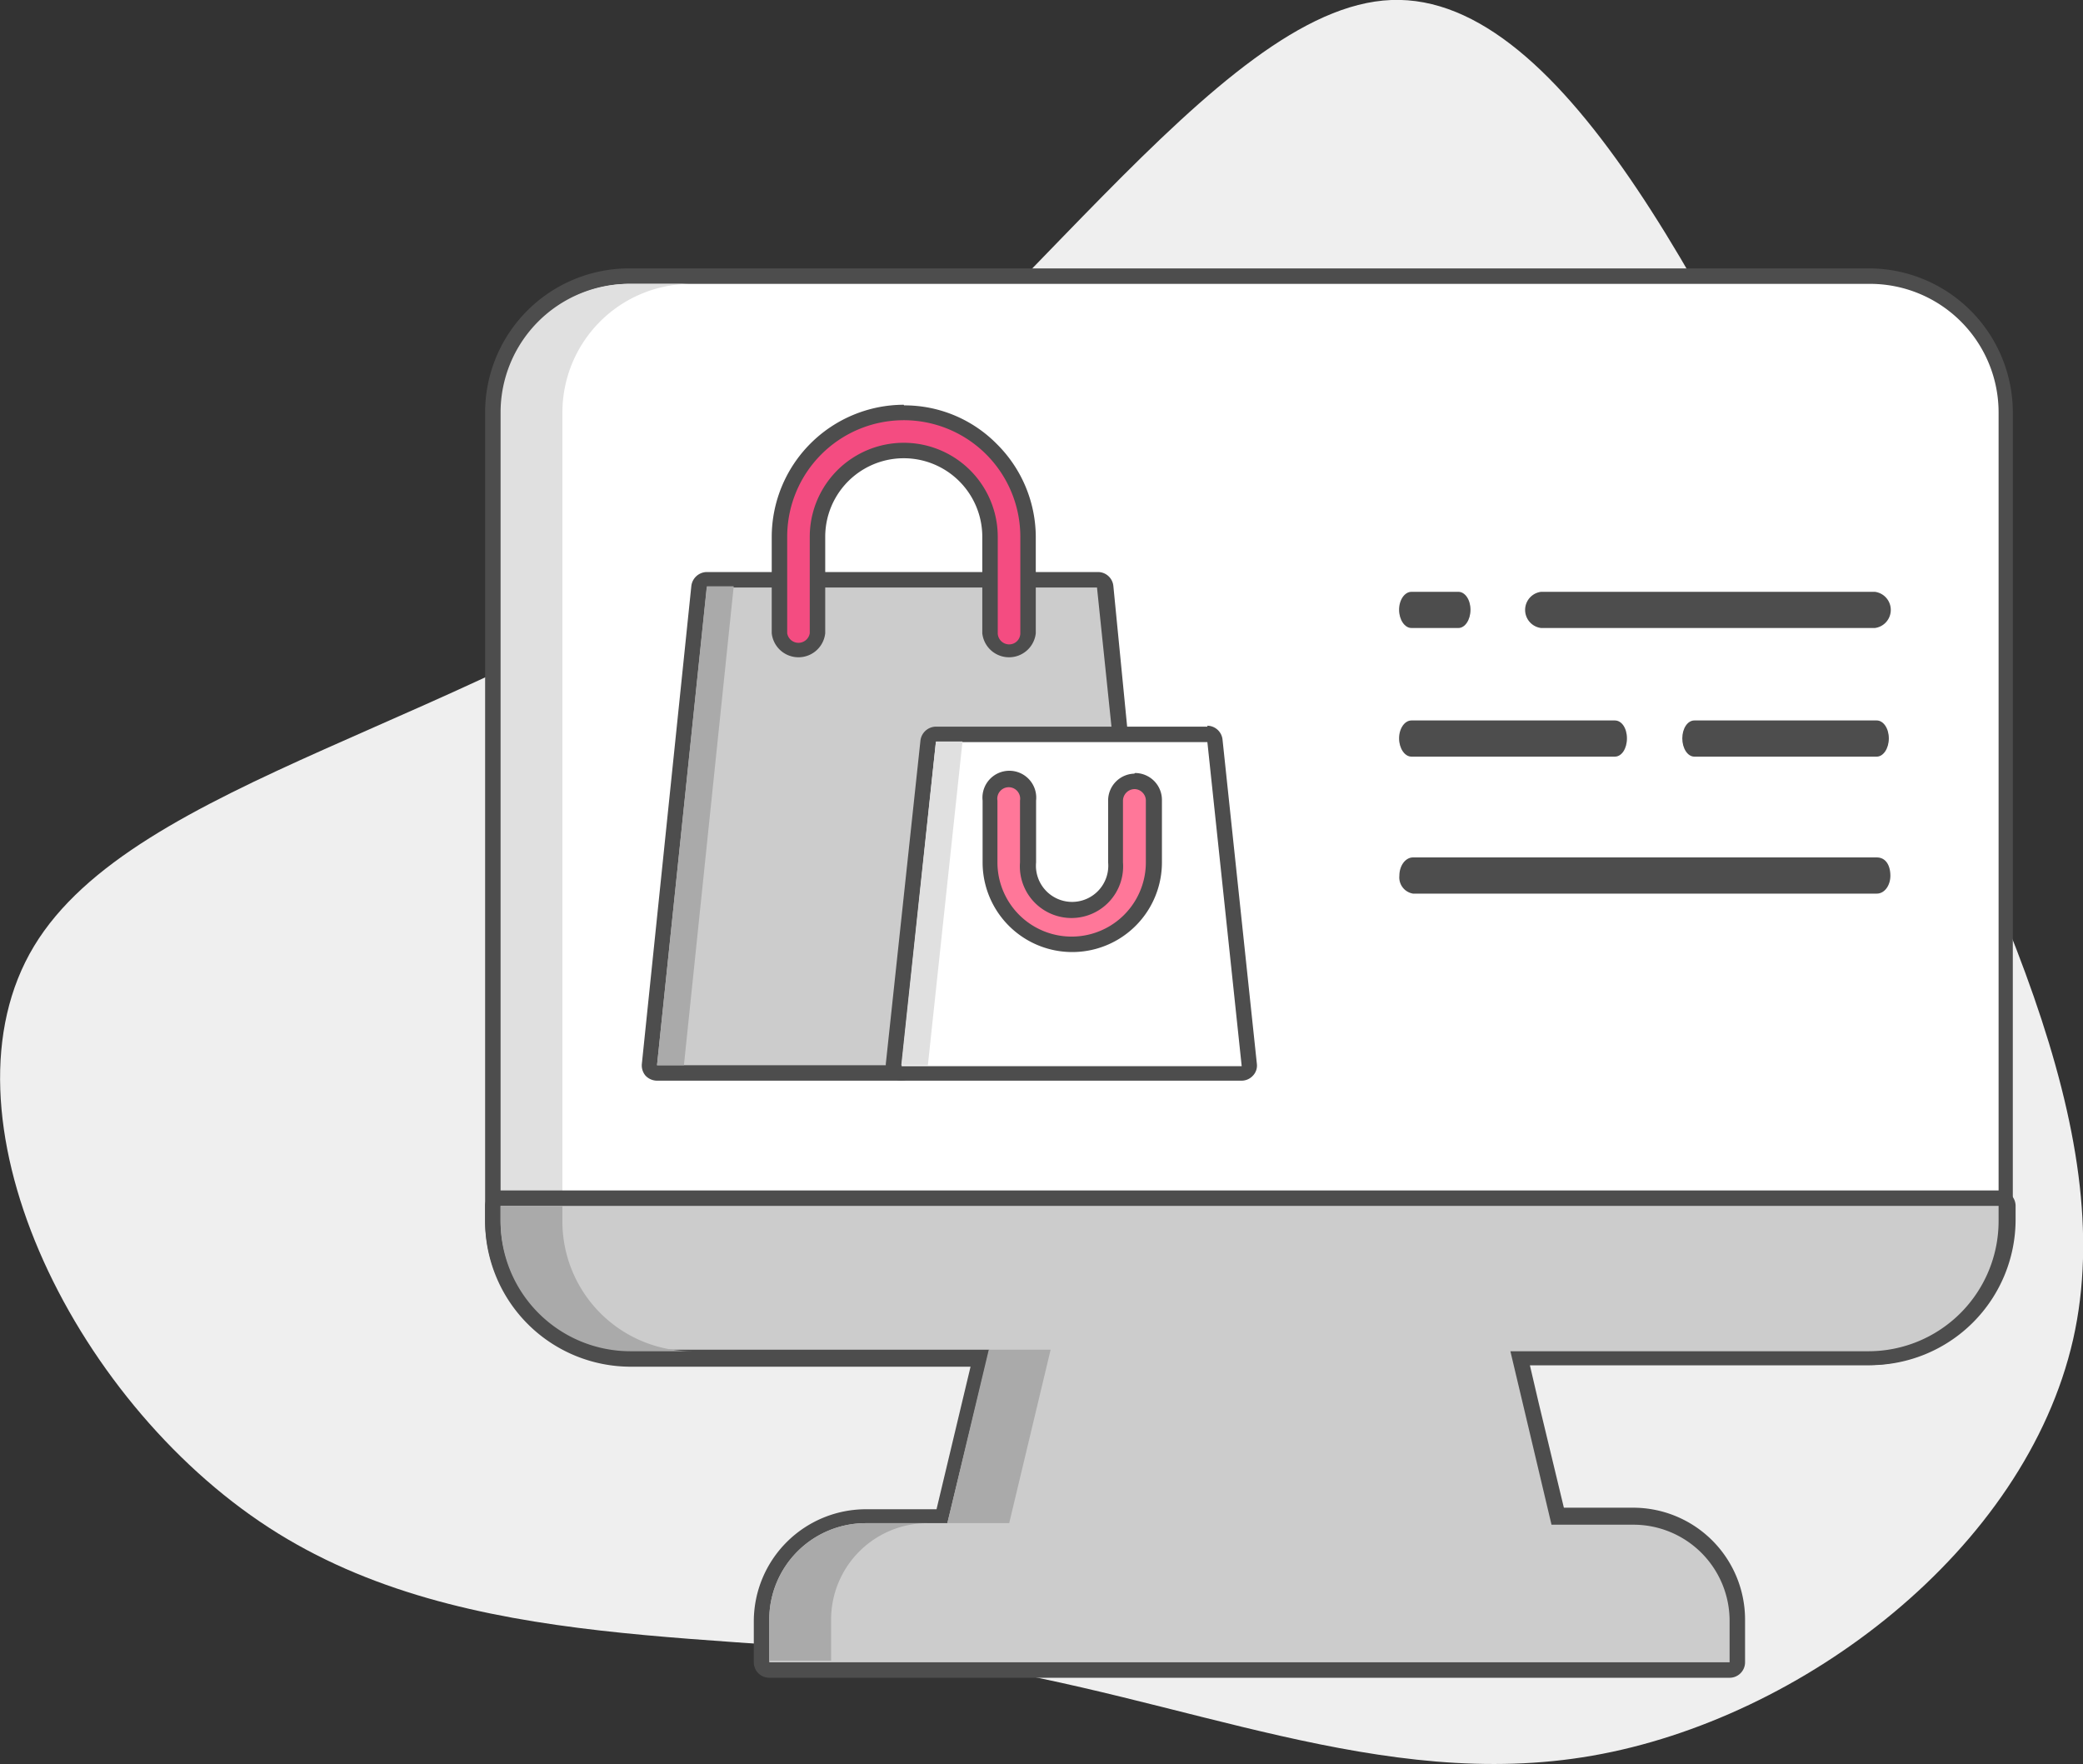 <svg xmlns="http://www.w3.org/2000/svg" viewBox="0 0 67.37 57.05"><rect x="0" y="0" width="67.37" height="57.05" fill="#333333" stroke="none"/><defs><style>.cls-1{fill:#efefef;}.cls-2{fill:#fff;}.cls-3{fill:#4d4d4d;}.cls-4{fill:#ccc;}.cls-5{fill:#f44c81;}.cls-6{fill:#f79;}.cls-7{fill:#aaa;}.cls-8{fill:#e0e0e0;}</style></defs><title>Shopping</title><g id="Layer_2" data-name="Layer 2"><g id="Layer_1-2" data-name="Layer 1"><path class="cls-1" d="M67.05,43.32C65.5,50.11,58.31,55.59,51.5,56.78s-13.18-1.89-20.59-3S15.1,53.56,8.69,49.4-2.16,36,1.1,30.6,15.28,23.46,24,17.23,39.33.22,45,0,55.53,10.1,60,19.3,68.58,36.55,67.05,43.32Z"/><path class="cls-2" d="M20.39,43.9a4.46,4.46,0,0,1-4.45-4.46V13.34a4.41,4.41,0,0,1,4.41-4.41H60.48a4.42,4.42,0,0,1,4.41,4.41v26.1a4.46,4.46,0,0,1-4.46,4.46Z"/><path class="cls-3" d="M60.48,9.18a4.16,4.16,0,0,1,4.16,4.16v26.1a4.2,4.2,0,0,1-4.21,4.21h-40a4.2,4.2,0,0,1-4.2-4.21V13.34a4.16,4.16,0,0,1,4.16-4.16H60.48m0-.5H20.35a4.66,4.66,0,0,0-4.66,4.66v26.1a4.71,4.71,0,0,0,4.7,4.71h40a4.71,4.71,0,0,0,4.71-4.71V13.34a4.66,4.66,0,0,0-4.66-4.66Z"/><path class="cls-4" d="M21.25,34.7a.23.23,0,0,1-.18-.08.26.26,0,0,1-.07-.19l1.61-15.49a.26.26,0,0,1,.25-.23H25.3a.26.26,0,0,1,.25.25v1.52a.22.22,0,0,0,.22.22.22.22,0,0,0,.22-.22V19a.25.25,0,0,1,.25-.25h5.87a.26.26,0,0,1,.25.25v1.52a.22.22,0,0,0,.22.22.22.22,0,0,0,.22-.22V19a.25.25,0,0,1,.25-.25h2.43a.25.25,0,0,1,.25.23l.49,5a.26.26,0,0,1-.06.19.27.27,0,0,1-.19.08H30.5L29.4,34.48a.25.25,0,0,1-.25.22Z"/><path class="cls-3" d="M35.48,19,36,24h-5.7L29.15,34.45h-7.9L22.86,19H25.3v1.52a.47.47,0,0,0,.94,0V19h5.87v1.52a.47.47,0,1,0,.94,0V19h2.43m0-.5H33.05a.5.5,0,0,0-.47.34.51.51,0,0,0-.47-.34H26.24a.5.5,0,0,0-.47.34.51.51,0,0,0-.47-.34H22.86a.51.51,0,0,0-.5.45L20.76,34.4a.51.51,0,0,0,.12.39.52.52,0,0,0,.37.16h7.9a.5.5,0,0,0,.5-.45l1.07-10H36a.47.47,0,0,0,.37-.16.48.48,0,0,0,.13-.38l-.49-5a.5.5,0,0,0-.5-.46Z"/><path class="cls-2" d="M29.15,34.7a.27.27,0,0,1-.19-.08.3.3,0,0,1-.06-.2L30,24a.25.25,0,0,1,.25-.23h8.78a.25.25,0,0,1,.24.23l1.12,10.47a.25.25,0,0,1-.06.2.26.26,0,0,1-.19.08Z"/><path class="cls-3" d="M39.05,24l1.11,10.48h-11L30.27,24h8.78m0-.5H30.27a.51.51,0,0,0-.5.45L28.65,34.4a.51.51,0,0,0,.5.55h11a.5.5,0,0,0,.38-.17.47.47,0,0,0,.12-.38L39.54,23.92a.5.5,0,0,0-.49-.45Z"/><path class="cls-5" d="M32.59,21.09a.61.61,0,0,1-.62-.61V17.36a2.79,2.79,0,0,0-5.58,0v3.12a.62.62,0,0,1-1.23,0V17.36a4,4,0,1,1,8,0v3.12A.61.61,0,0,1,32.59,21.09Z"/><path class="cls-3" d="M29.19,13.59A3.77,3.77,0,0,1,33,17.36v3.12a.36.36,0,0,1-.36.36.37.37,0,0,1-.37-.36V17.36a3,3,0,0,0-6.08,0v3.12a.37.37,0,0,1-.73,0V17.36a3.77,3.77,0,0,1,3.77-3.77h0m0-.5h0a4.28,4.28,0,0,0-4.27,4.27v3.12a.87.87,0,0,0,1.73,0V17.36a2.54,2.54,0,0,1,5.08,0v3.12a.87.87,0,0,0,1.73,0V17.36a4.25,4.25,0,0,0-1.26-3,4.19,4.19,0,0,0-3-1.25Z"/><path class="cls-6" d="M34.66,30.57A2.65,2.65,0,0,1,32,27.92v-2a.62.62,0,1,1,1.23,0v2a1.42,1.42,0,1,0,2.83,0v-2a.62.62,0,0,1,.62-.62.61.61,0,0,1,.62.62v2A2.65,2.65,0,0,1,34.66,30.57Z"/><path class="cls-3" d="M36.7,25.52a.36.36,0,0,1,.25.11.36.36,0,0,1,.11.26v2a2.4,2.4,0,0,1-4.8,0v-2a.37.37,0,1,1,.73,0v2a1.67,1.67,0,1,0,3.33,0v-2a.38.38,0,0,1,.37-.37h0m0-.5h0a.87.87,0,0,0-.85.87v2a1.17,1.17,0,1,1-2.33,0v-2a.87.87,0,1,0-1.73,0v2a2.9,2.9,0,0,0,5.8,0v-2A.87.87,0,0,0,36.7,25Z"/><polygon class="cls-7" points="22.86 18.96 21.25 34.45 22.12 34.45 23.73 18.96 22.86 18.96"/><polygon class="cls-8" points="30.27 23.98 29.15 34.45 30.01 34.45 31.13 23.98 30.27 23.98"/><path class="cls-3" d="M49.84,20.31h10.8a.59.59,0,0,0,0-1.17H49.84a.59.59,0,0,0,0,1.17Z"/><path class="cls-3" d="M45.65,20.31h1.52c.21,0,.39-.26.39-.59s-.18-.58-.39-.58H45.65c-.22,0-.4.26-.4.58S45.43,20.31,45.65,20.31Z"/><path class="cls-3" d="M45.65,24.47h6.58c.22,0,.39-.26.39-.59s-.17-.58-.39-.58H45.65c-.22,0-.4.26-.4.58S45.43,24.47,45.65,24.47Z"/><path class="cls-3" d="M60.7,23.3H54.8c-.22,0-.39.26-.39.58s.17.59.39.59h5.9c.21,0,.39-.26.39-.59S60.91,23.3,60.7,23.3Z"/><path class="cls-3" d="M60.7,27.73h-15c-.24,0-.44.26-.44.59a.53.53,0,0,0,.44.58h15c.25,0,.44-.26.44-.58S61,27.73,60.7,27.73Z"/><path class="cls-8" d="M18.19,39.44V13.34a4.16,4.16,0,0,1,4.16-4.16h-2a4.16,4.16,0,0,0-4.16,4.16v26.1a4.2,4.2,0,0,0,4.2,4.21h2A4.2,4.2,0,0,1,18.19,39.44Z"/><path class="cls-4" d="M24.88,54a.25.25,0,0,1-.25-.25V52.38A3.37,3.37,0,0,1,28,49h2.44l1.22-5.11H20.39a4.46,4.46,0,0,1-4.45-4.46V39a.25.25,0,0,1,.25-.25H64.64a.25.25,0,0,1,.25.25v.49a4.46,4.46,0,0,1-4.46,4.46H49.16L50.38,49h2.44a3.37,3.37,0,0,1,3.37,3.37v1.33a.25.25,0,0,1-.25.25Z"/><path class="cls-3" d="M64.64,39v.49a4.21,4.21,0,0,1-4.21,4.21H48.85l.43,1.81.9,3.8h2.64a3.11,3.11,0,0,1,3.12,3.12v1.33H24.88V52.38A3.12,3.12,0,0,1,28,49.26h2.64L32,43.65H20.39a4.2,4.2,0,0,1-4.2-4.21V39H64.64m0-.5H16.19a.5.5,0,0,0-.5.5v.49a4.71,4.71,0,0,0,4.7,4.71h11l-1.1,4.61H28a3.63,3.63,0,0,0-3.62,3.62v1.33a.5.5,0,0,0,.5.5H55.94a.5.5,0,0,0,.5-.5V52.38a3.62,3.62,0,0,0-3.62-3.62H50.58l-.82-3.41-.28-1.2h11a4.71,4.71,0,0,0,4.71-4.71V39a.5.5,0,0,0-.5-.5Z"/><polygon class="cls-7" points="33.98 43.65 31.98 43.65 30.64 49.26 32.64 49.26 33.98 43.65"/><path class="cls-7" d="M18.19,39.44V39h-2v.49a4.2,4.2,0,0,0,4.2,4.21h2A4.2,4.2,0,0,1,18.19,39.44Z"/><path class="cls-7" d="M30,49.26H28a3.12,3.12,0,0,0-3.12,3.12v1.33h2V52.38A3.12,3.12,0,0,1,30,49.26Z"/></g></g></svg>
